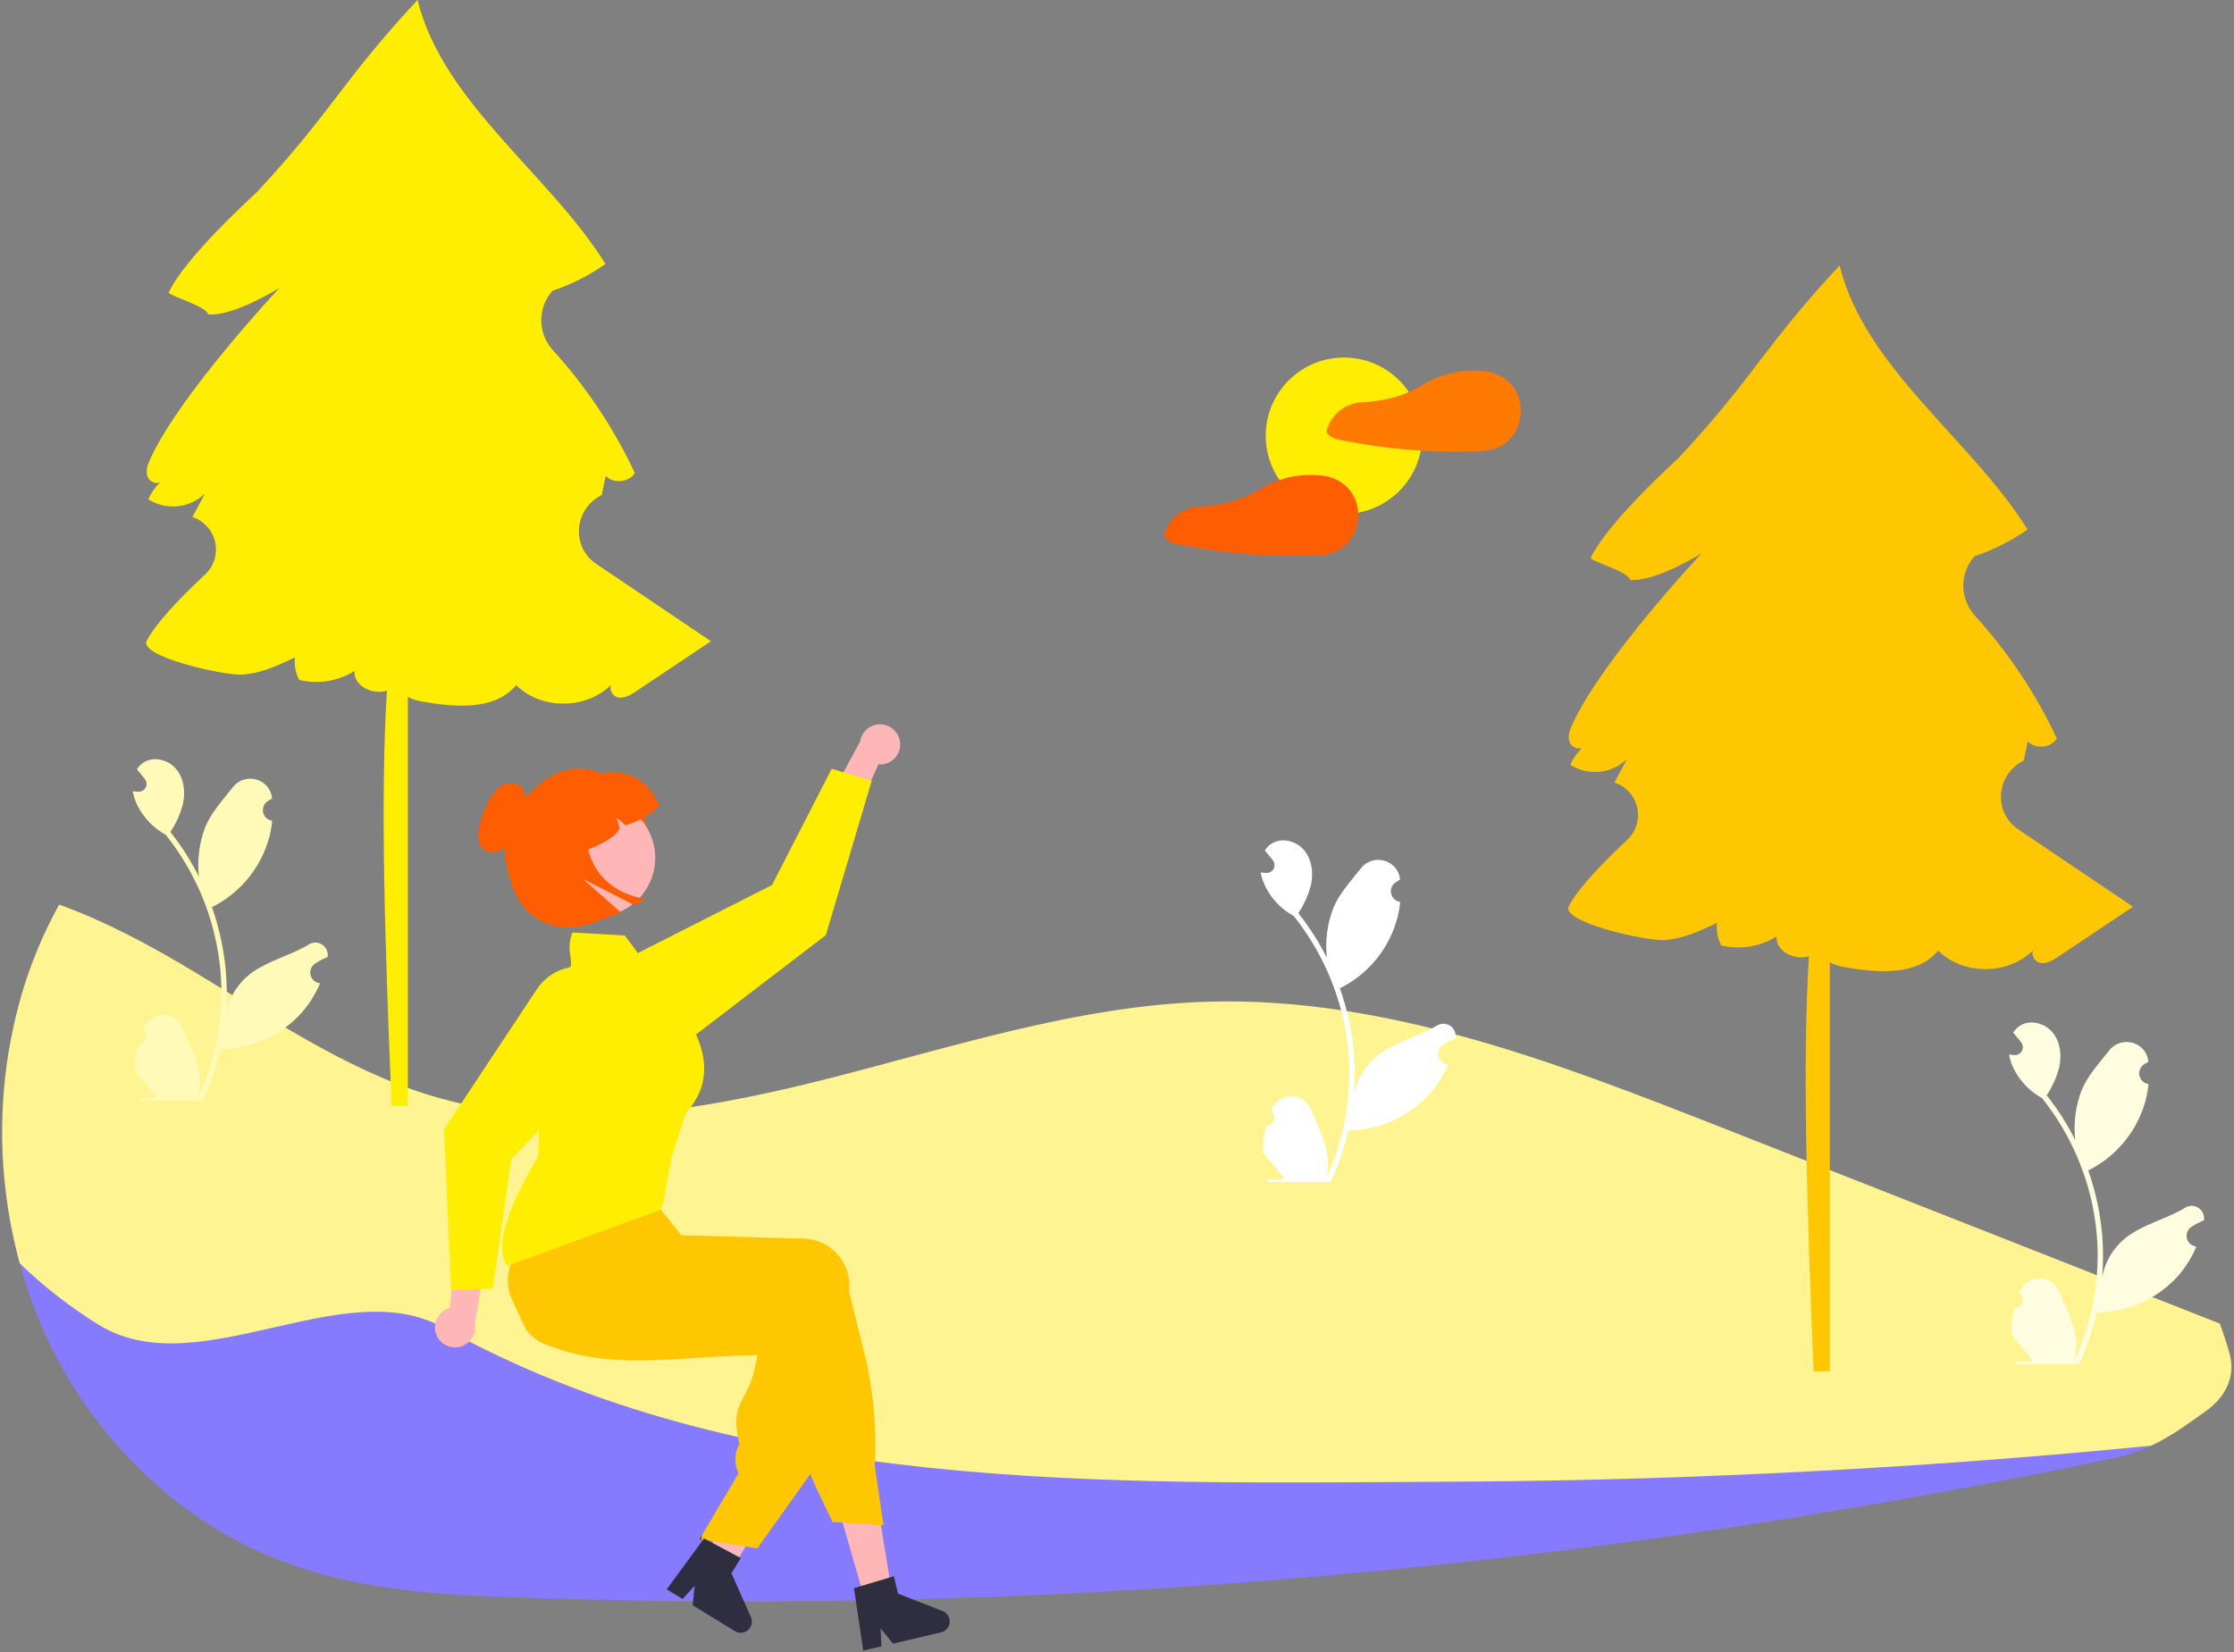 <svg width="1018" height="753" viewBox="0 0 1018 753" fill="none" xmlns="http://www.w3.org/2000/svg">
<rect x="0" y="0" width="1018" height="753" fill="#808080" stroke="none"/>
<g id="undraw_dreamer_re_9tua 1" clip-path="url(#clip0_0_1)">
<g id="Group 1">
<path id="Vector" d="M1007.96 640.93V640.94C1007.15 641.64 1006.3 642.31 1005.42 642.94C990.736 653.45 980.706 660.82 962.646 664.65C928.646 671.85 894.523 678.447 860.276 684.44C793.466 696.14 726.3 705.593 658.776 712.8C521.726 727.494 383.825 732.706 246.056 728.4C200.176 726.97 155.926 725.45 113.886 705.2C83.156 690.4 57.336 667.01 38.056 639.03C18.506 610.66 6.616 577.09 2.566 542.59C12.086 538.435 22.199 535.803 32.536 534.79C68.416 531.37 103.726 544.51 136.356 559.8C168.996 575.08 201.046 592.94 236.386 599.99C288.466 610.38 342.226 596.25 392.156 578.16C442.086 560.07 491.236 537.73 543.896 530.9C614.526 521.73 685.396 541.14 753.976 560.36C827.026 580.83 900.08 601.303 973.136 621.78C983.576 624.7 994.406 627.83 1002.55 634.99C1004.56 636.763 1006.38 638.755 1007.96 640.93Z" fill="#867BFF"/>
<path id="Vector_2" d="M1007.96 640.93V640.94C1007.15 641.64 1006.3 642.31 1005.42 642.94C996.216 649.52 988.846 654.88 980.186 658.9C950.416 661.83 920.606 664.367 890.756 666.51C813.926 672.02 736.946 674.95 659.816 675.3C503.346 676.1 338.836 681 201.836 605C156.251 579.712 90.216 631.57 45.056 603.84C32.039 595.82 19.943 586.394 8.986 575.73C6.027 564.858 3.881 553.781 2.566 542.59C-1.059 512.361 1.496 481.711 10.076 452.5C14.227 438.526 19.891 425.046 26.966 412.3C47.946 419.83 68.066 430.67 87.216 442.15C122.336 463.18 156.486 487.06 195.596 499.1C253.246 516.85 315.616 507.09 374.116 492.41C432.616 477.73 490.726 458.17 551.016 456.52C631.876 454.31 709.706 484.42 784.976 514.05C860.486 543.78 936.006 573.507 1011.54 603.23C1013.2 607.74 1014.68 612.317 1015.99 616.96C1018.66 626.4 1014.79 634.95 1007.96 640.93Z" fill="#FFF491"/>
<path id="Vector_3" d="M271.724 257.027C260.351 249.36 261.464 232.585 273.49 225.992C273.735 225.858 273.975 225.719 274.21 225.576C274.813 222.689 275.416 219.803 276.018 216.916C279.566 220.601 286.543 219.906 289.293 215.593C279.703 195.135 267.091 176.235 251.882 159.527C248.566 155.867 246.706 151.12 246.652 146.181C246.599 141.243 248.356 136.456 251.591 132.725C251.649 132.658 251.707 132.589 251.764 132.521C260.353 129.62 268.486 125.513 275.918 120.323C250.428 79.37 201.823 46.834 190.27 -3.05176e-05C155.513 37.325 151.611 50.47 116.855 87.795C116.855 87.795 83.944 117.492 76.841 133.452C78.586 135.285 94.212 139.685 94.813 143.289C106.729 144.245 127.375 131.183 127.375 131.183C127.375 131.183 82.313 179.224 68.632 208.815C67.4 211.479 66.23 214.522 67.262 217.27C68.086 219.465 71.042 220.73 72.946 219.858C70.671 222.051 68.845 224.666 67.569 227.557C71.539 230.092 76.248 231.214 80.935 230.742C85.621 230.27 90.012 228.231 93.397 224.955C91.491 228.516 89.586 232.076 87.68 235.636L87.684 235.644C90.258 236.486 92.568 237.984 94.386 239.992C96.204 241.999 97.467 244.446 98.05 247.091C98.633 249.736 98.516 252.487 97.71 255.073C96.904 257.659 95.437 259.989 93.455 261.835C81.629 272.833 70.824 284.393 66.865 292.006C63.14 299.168 101.384 307.801 109.986 307.447C118.588 307.093 126.629 303.313 134.398 299.604C134.019 303.146 134.697 306.722 136.345 309.88C140.6 310.913 145.018 311.084 149.34 310.386C153.663 309.687 157.801 308.132 161.514 305.811C161.171 312.896 170.108 316.808 176.311 314.802C173.214 363.792 175.48 432.585 178.455 504H185.836V317.626C187.8 318.621 189.901 319.32 192.071 319.698C207.173 322.379 225.397 324.009 235.224 312.232C246.534 323.637 267.261 323.421 278.506 312.056C277.399 314.017 279.093 317.316 281.598 317.836C284.551 318.449 287.424 316.694 289.931 315.018C301.281 307.43 312.631 299.842 323.98 292.254C309.974 282.813 290.079 269.4 271.724 257.027Z" fill="#FFEE02"/>
<path id="Vector_4" d="M612.423 234.228C632.107 234.228 648.063 218.271 648.063 198.588C648.063 178.904 632.107 162.948 612.423 162.948C592.74 162.948 576.783 178.904 576.783 198.588C576.783 218.271 592.74 234.228 612.423 234.228Z" fill="#FFEE02"/>
<path id="Vector_5" d="M919.724 378.027C908.351 370.36 909.464 353.585 921.49 346.992C921.735 346.858 921.975 346.719 922.21 346.576C922.813 343.689 923.416 340.803 924.018 337.916C927.566 341.601 934.543 340.906 937.293 336.593C927.703 316.135 915.091 297.235 899.882 280.527C896.566 276.867 894.706 272.12 894.652 267.181C894.599 262.243 896.356 257.456 899.591 253.725C899.649 253.658 899.707 253.589 899.764 253.52C908.353 250.62 916.486 246.513 923.918 241.323C898.428 200.37 849.823 167.834 838.27 121C803.513 158.325 799.611 171.47 764.855 208.795C764.855 208.795 731.944 238.492 724.84 254.452C726.586 256.285 742.212 260.685 742.813 264.289C754.729 265.245 775.375 252.183 775.375 252.183C775.375 252.183 730.313 300.224 716.632 329.815C715.4 332.479 714.23 335.522 715.262 338.27C716.086 340.465 719.042 341.73 720.946 340.858C718.671 343.051 716.845 345.666 715.569 348.557C719.539 351.092 724.248 352.214 728.935 351.742C733.622 351.27 738.012 349.231 741.397 345.955C739.491 349.516 737.586 353.076 735.68 356.636L735.684 356.644C738.258 357.486 740.568 358.984 742.387 360.992C744.205 362.999 745.467 365.446 746.05 368.091C746.633 370.736 746.516 373.487 745.71 376.073C744.904 378.659 743.437 380.989 741.455 382.835C729.63 393.833 718.824 405.393 714.865 413.006C711.14 420.168 749.384 428.801 757.986 428.447C766.588 428.093 774.629 424.313 782.398 420.604C782.019 424.146 782.697 427.722 784.345 430.88C788.6 431.913 793.018 432.084 797.34 431.386C801.663 430.687 805.801 429.132 809.514 426.811C809.171 433.896 818.108 437.808 824.311 435.802C821.214 484.792 823.48 553.585 826.455 625H833.836V438.626C835.8 439.621 837.901 440.32 840.071 440.698C855.173 443.379 873.397 445.009 883.224 433.232C894.534 444.637 915.261 444.421 926.506 433.056C925.399 435.017 927.093 438.316 929.598 438.836C932.551 439.449 935.424 437.694 937.931 436.018C949.281 428.43 960.631 420.842 971.98 413.254C957.974 403.813 938.079 390.4 919.724 378.027Z" fill="#FFC702"/>
<path id="Vector_6" d="M394.662 731.045L406.668 727.475L398.726 678.395L381.005 683.664L394.662 731.045Z" fill="#FFB6B6"/>
<path id="Vector_7" d="M321.027 711.673C321.758 712.31 322.49 712.938 323.231 713.568C324.704 714.827 326.196 716.072 327.691 717.3C328.442 717.915 329.202 718.531 329.954 719.138L329.951 719.162L329.999 719.178L330.014 719.189L331.227 719.701L333.797 715.2L334.982 713.127L336.658 710.19L339.727 704.819L355.888 676.537L338.864 669.361L337.77 671.969L337.762 671.968L337.221 673.26L327.055 697.383L324.98 702.315L324.914 702.464L323.666 705.41L322.59 707.962L321.39 710.814L321.027 711.673Z" fill="#FFB6B6"/>
<path id="Vector_8" d="M232.078 589.274C232.915 591.255 233.778 593.232 234.653 595.194C236.276 598.847 237.965 602.459 239.718 606.031C239.717 606.039 239.725 606.04 239.732 606.05C240.858 607.482 242.148 608.778 243.574 609.911C243.632 609.97 243.701 610.015 243.76 610.066C244.813 610.887 245.963 611.574 247.184 612.113C247.625 612.3 248.074 612.489 248.515 612.677C250.109 613.332 251.695 613.928 253.28 614.482C256.1 615.458 258.916 616.285 261.728 616.963C261.953 617.024 262.18 617.076 262.407 617.129C274.002 619.848 285.642 620.271 297.922 619.889C303.985 619.706 310.206 619.321 316.648 618.921C318.753 618.784 320.866 618.657 323.004 618.533C323.165 618.525 323.335 618.51 323.504 618.503C326.558 618.323 329.66 618.159 332.834 618.014C336.83 617.832 340.944 617.694 345.208 617.621L343.987 623.42C343.029 627.878 341.393 632.162 339.135 636.123C336.543 641.023 334.492 644.901 336.1 653.904L336.872 658.261C335.808 660.196 335.206 662.351 335.115 664.557C335.023 666.764 335.445 668.961 336.345 670.977L336.564 671.457L319.901 699.668L318.822 701.498L324.913 702.462L332.405 703.657L345.104 705.669L369.249 671.81L370.404 670.195L370.418 670.105L379.714 599.161C379.788 598.534 379.839 597.895 379.855 597.259C379.97 594.373 379.509 591.494 378.499 588.789C377.489 586.084 375.95 583.607 373.972 581.502C372.08 579.472 369.802 577.838 367.272 576.696C364.742 575.554 362.01 574.926 359.235 574.849L352.835 574.667L339.759 574.293L330.547 574.036L330.363 574.032L303.198 573.259L302.521 565.168L302.19 564.981L291.633 559.099L255.123 538.752L255.029 538.704L252.628 537.365L252.247 537.809C252.133 537.942 252.019 538.076 251.914 538.21C248.678 542.329 245.872 546.767 243.538 551.456C239.652 559.104 236.204 566.967 233.211 575.007C233.08 575.356 232.963 575.673 232.859 575.959L232.82 576.046C232.773 576.181 232.742 576.269 232.73 576.292C231.247 579.872 231.151 584.513 232.078 589.274Z" fill="#FFC702"/>
<path id="Vector_9" d="M234.565 562.98C234.771 562.475 235.011 561.967 235.257 561.476C237.178 557.771 239.302 554.174 241.619 550.702C244.229 546.745 247.273 542.546 250.819 538.04C252.534 535.858 254.366 533.596 256.314 531.255C257.29 530.081 258.299 528.888 259.343 527.675C259.385 527.619 259.43 527.564 259.478 527.512L259.778 527.156L297.316 538.363L297.298 543.503L300.021 550.786L299.836 551C299.846 550.993 299.844 551.001 299.836 551V550L300.836 551L310.514 562.958L310.581 562.961L332.208 563.571L354.496 564.202L366.468 564.543C369.243 564.62 371.975 565.247 374.505 566.389C377.035 567.532 379.313 569.166 381.205 571.197C383.182 573.301 384.721 575.779 385.731 578.484C386.741 581.189 387.202 584.068 387.088 586.953C387.071 587.539 387.027 588.137 386.959 588.723L393.873 616.702C398.011 633.435 399.601 650.698 398.587 667.905L402.594 695.138L401.421 695.062L383.968 693.936L379.359 693.643L371.669 677.458C370.793 675.613 369.983 673.728 369.252 671.814C368.046 668.686 367.04 665.484 366.241 662.227L352.76 607.316C351.042 607.338 349.343 607.349 347.662 607.349C339.884 607.378 332.445 607.227 325.346 606.898C302.26 605.839 282.586 602.924 265.44 598.007C260.624 596.63 256.002 595.092 251.573 593.39C249.948 592.771 248.35 592.129 246.777 591.462C246.406 591.311 246.044 591.161 245.682 591.003C242.432 589.593 239.588 587.39 237.41 584.596C235.232 581.802 233.789 578.506 233.214 575.011C232.509 570.954 232.978 566.78 234.565 562.98Z" fill="#FFC702"/>
<path id="Vector_10" d="M392.303 722.863L405.296 718.988L407.333 718.378L409.182 726.284L429.565 734.278C430.573 734.672 431.428 735.378 432.006 736.293C432.584 737.208 432.854 738.284 432.777 739.364C432.7 740.443 432.279 741.47 431.577 742.294C430.875 743.117 429.928 743.695 428.874 743.942L406.906 749.093L401.289 742.161L401.643 750.327L393.368 752.269L389.145 723.808L392.303 722.863Z" fill="#2F2E41"/>
<path id="Vector_11" d="M319.901 699.669L318.821 701.498L319.592 701.62L319.901 699.669Z" fill="#2F2E41"/>
<path id="Vector_12" d="M323.732 702.703L335.691 709.091L337.568 710.091L333.318 717.011L342.177 737.032C342.616 738.021 342.727 739.125 342.494 740.182C342.261 741.239 341.696 742.193 340.881 742.906C340.067 743.619 339.046 744.053 337.967 744.144C336.889 744.235 335.809 743.979 334.887 743.413L315.652 731.616L316.538 722.739L311.044 728.79L303.798 724.348L320.822 701.152L323.732 702.703Z" fill="#2F2E41"/>
<path id="Vector_13" d="M410.151 338.536C410.266 339.861 410.089 341.196 409.632 342.445C409.176 343.694 408.451 344.829 407.509 345.768C406.567 346.707 405.43 347.428 404.179 347.88C402.928 348.332 401.593 348.505 400.269 348.385L386.968 377.858L377.987 363.656L391.995 337.846C392.343 335.634 393.49 333.626 395.22 332.203C396.95 330.78 399.141 330.041 401.379 330.127C403.617 330.212 405.746 331.115 407.363 332.665C408.979 334.214 409.971 336.304 410.151 338.536Z" fill="#FFB6B6"/>
<path id="Vector_14" d="M376.318 426.213L315.379 472.84C310.544 476.531 304.443 478.153 298.414 477.351C292.385 476.549 286.921 473.388 283.22 468.562C281.174 465.887 279.741 462.795 279.024 459.505C278.308 456.215 278.324 452.807 279.072 449.524C279.821 446.241 281.282 443.163 283.354 440.508C285.426 437.853 288.057 435.687 291.059 434.164L351.812 403.342L378.99 350.394L397.239 355.817L376.318 426.213Z" fill="#FFEE02"/>
<path id="Vector_15" d="M246.534 481.605L245.298 526.849C228.296 555.573 226.362 569.521 231.069 576.958L300.979 551.421L302.157 548.607L305.808 528.392L312.427 507.533C313.592 505.354 329.414 491.964 314.582 466.564L284.744 426.368L260.836 424.999C256.895 435.115 264.005 440.635 256.903 442.968C240.845 457.686 243.204 460.081 246.534 481.605Z" fill="#FFEE02"/>
<path id="Vector_16" d="M198.987 608.624C198.446 607.409 198.177 606.09 198.201 604.76C198.224 603.43 198.539 602.122 199.123 600.927C199.707 599.731 200.546 598.679 201.581 597.843C202.615 597.007 203.821 596.408 205.112 596.088L208.061 563.888L221.186 574.379L216.374 603.349C216.767 605.553 216.338 607.826 215.167 609.735C213.997 611.645 212.167 613.059 210.024 613.709C207.881 614.359 205.574 614.201 203.539 613.264C201.505 612.327 199.886 610.676 198.987 608.624Z" fill="#FFB6B6"/>
<path id="Vector_17" d="M202.34 514.706L244.715 450.738C248.08 445.671 253.317 442.145 259.277 440.935C265.238 439.725 271.435 440.928 276.509 444.282C279.316 446.141 281.68 448.596 283.431 451.472C285.183 454.348 286.28 457.574 286.645 460.922C287.01 464.269 286.633 467.656 285.541 470.842C284.45 474.027 282.671 476.934 280.33 479.354L232.97 528.323L224.569 587.243L205.549 588.075L202.34 514.706Z" fill="#FFEE02"/>
<path id="Vector_18" d="M292.15 370.107C300.603 386.768 295.081 406.067 279.394 416.216C262.432 427.191 240.408 424.788 233.285 403.461C225.352 379.712 231.869 369.523 246.04 357.351C262.647 343.087 283.016 352.104 292.15 370.107Z" fill="#FF5D02"/>
<path id="Vector_19" d="M250.538 407.223C254.841 412.862 261.207 416.562 268.236 417.51C275.266 418.458 282.385 416.577 288.028 412.28C293.672 407.983 297.378 401.621 298.334 394.592C299.29 387.563 297.416 380.443 293.125 374.795L292.893 374.49C288.509 369.002 282.144 365.458 275.17 364.622C268.197 363.785 261.174 365.723 255.616 370.018C250.059 374.313 246.412 380.62 245.464 387.58C244.515 394.539 246.34 401.592 250.544 407.218L250.538 407.223Z" fill="#FFB6B6"/>
<path id="Vector_20" d="M300.341 367.409C295.992 371.548 290.69 374.552 284.904 376.156C283.744 374.814 282.369 373.675 280.836 372.785C281.57 374.312 282.073 375.94 282.329 377.615C279.748 382.971 269.209 386.82 259.136 390.757L245.794 367.211L263.454 357.205C277.644 347.395 294.348 351.582 300.341 367.409Z" fill="#FF5D02"/>
<path id="Vector_21" d="M235.73 357.381C233.327 356.271 230.214 356.956 227.954 358.516C225.805 360.151 224.066 362.265 222.878 364.69C220.719 368.615 219.167 372.844 218.276 377.234C217.514 381.032 217.643 385.624 221.051 387.606C223.894 389.259 227.96 388.218 230.573 386.011C233.186 383.804 234.658 380.702 235.933 377.673C237.208 374.644 238.414 371.504 240.68 368.988L238.326 370.088C239.07 367.828 239.417 365.457 239.351 363.079C239.297 361.896 238.934 360.748 238.299 359.748C237.664 358.748 236.779 357.932 235.73 357.381Z" fill="#FF5D02"/>
</g>
<path id="hair" d="M266.274 360.467L247.329 371.202C242.206 374.105 238.445 378.924 236.876 384.599C235.306 390.274 236.055 396.341 238.957 401.464C243.186 408.925 250.044 414.541 258.193 417.215C266.341 419.889 275.194 419.429 283.021 415.924L265.709 400.641L289.194 412.607L294.209 409.766C269.021 405.186 264.162 385.429 266.274 360.467Z" fill="#FF5D02"/>
<path id="cloudleft" d="M618.119 229.234C616.057 222.329 610.233 217.821 603.197 216.832C603.119 216.822 603.046 216.836 602.969 216.831C602.869 216.801 602.767 216.777 602.664 216.761C592.696 215.546 582.61 217.742 574.049 222.99C565.799 228.14 556.189 230.469 546.471 230.847C546.414 230.85 546.356 230.852 546.298 230.855C542.686 231.096 539.236 232.444 536.418 234.716C533.6 236.987 531.55 240.072 530.547 243.551C530.441 243.977 530.473 244.425 530.638 244.832C530.803 245.238 531.094 245.582 531.468 245.812C532.544 246.724 533.819 247.372 535.191 247.702C538.151 248.329 541.122 248.903 544.103 249.425C549.92 250.443 555.767 251.266 561.645 251.894C573.576 253.173 585.581 253.627 597.575 253.252C601.569 253.128 605.421 252.995 609.081 251.232C611.744 249.917 614.019 247.932 615.682 245.472C617.25 243.107 618.28 240.428 618.701 237.623C619.122 234.818 618.923 231.954 618.119 229.234Z" fill="#FF5D02"/>
<path id="cloudright" d="M692.194 181.714C690.132 174.809 684.309 170.301 677.272 169.312C677.194 169.302 677.121 169.316 677.044 169.311C676.944 169.281 676.843 169.257 676.74 169.241C666.771 168.026 656.685 170.222 648.124 175.47C639.874 180.62 630.263 182.949 620.546 183.327C620.488 183.33 620.431 183.332 620.374 183.335C616.762 183.576 613.312 184.924 610.493 187.195C607.675 189.467 605.625 192.552 604.623 196.031C604.516 196.457 604.548 196.905 604.713 197.312C604.879 197.718 605.169 198.062 605.543 198.292C606.619 199.204 607.895 199.852 609.266 200.182C612.226 200.809 615.197 201.384 618.178 201.905C623.995 202.923 629.842 203.746 635.72 204.374C647.651 205.653 659.656 206.107 671.65 205.732C675.644 205.608 679.496 205.475 683.156 203.712C685.819 202.397 688.094 200.412 689.757 197.952C691.325 195.588 692.355 192.908 692.776 190.103C693.197 187.298 692.998 184.434 692.194 181.714Z" fill="#FF7A00"/>
<path id="plantcenter" d="M576.97 513.018C577.71 513.052 578.443 512.857 579.069 512.461C579.695 512.065 580.184 511.486 580.47 510.802C580.756 510.119 580.824 509.364 580.667 508.64C580.509 507.916 580.133 507.258 579.589 506.755C579.498 506.393 579.432 506.133 579.341 505.771C579.374 505.692 579.407 505.613 579.44 505.534C580.185 503.773 581.435 502.272 583.031 501.219C584.627 500.165 586.499 499.607 588.411 499.614C590.323 499.621 592.191 500.193 593.779 501.259C595.368 502.324 596.606 503.834 597.338 505.601C600.266 512.651 603.993 519.714 604.91 527.169C605.315 530.464 605.144 533.804 604.406 537.041C611.282 522.043 614.852 505.741 614.875 489.242C614.877 485.102 614.647 480.965 614.186 476.85C613.806 473.477 613.278 470.128 612.603 466.803C608.917 448.761 601.005 431.851 589.516 417.461C583.955 414.427 579.458 409.761 576.63 404.092C575.606 402.055 574.882 399.879 574.481 397.634C575.108 397.716 575.746 397.768 576.373 397.809C576.568 397.819 576.774 397.83 576.969 397.84L577.043 397.843C577.733 397.874 578.416 397.705 579.012 397.357C579.607 397.008 580.09 396.495 580.4 395.878C580.711 395.262 580.837 394.569 580.763 393.883C580.689 393.197 580.418 392.547 579.983 392.011C579.712 391.678 579.441 391.344 579.17 391.011C578.759 390.497 578.337 389.993 577.926 389.479C577.878 389.43 577.834 389.379 577.792 389.325C577.319 388.739 576.846 388.163 576.373 387.577C577.236 386.236 578.398 385.114 579.767 384.296C584.507 381.52 591.048 383.443 594.472 387.731C597.907 392.019 598.555 398.035 597.362 403.393C596.189 407.952 594.249 412.278 591.624 416.186C591.881 416.515 592.148 416.834 592.405 417.163C597.105 423.206 601.201 429.696 604.635 436.538C603.8 428.873 604.797 421.118 607.543 413.913C610.327 407.199 615.544 401.543 620.138 395.738C625.657 388.766 636.973 391.809 637.945 400.648C637.955 400.733 637.964 400.819 637.973 400.904C637.29 401.289 636.622 401.698 635.969 402.13C635.148 402.679 634.512 403.463 634.144 404.379C633.776 405.295 633.693 406.301 633.907 407.266C634.12 408.23 634.62 409.107 635.341 409.782C636.061 410.457 636.969 410.899 637.945 411.049L638.045 411.065C637.802 413.524 637.372 415.962 636.759 418.356C634.984 425.04 631.847 431.286 627.545 436.701C623.243 442.116 617.869 446.584 611.759 449.824C611.358 450.03 610.967 450.236 610.566 450.431C614.016 460.208 616.18 470.392 617.004 480.727C617.47 486.825 617.443 492.95 616.922 499.043L616.953 498.827C618.269 492.051 621.883 485.938 627.185 481.519C635.059 475.05 646.184 472.668 654.68 467.469C655.582 466.889 656.632 466.58 657.705 466.577C658.778 466.575 659.829 466.879 660.735 467.454C661.64 468.03 662.363 468.852 662.816 469.824C663.27 470.796 663.436 471.878 663.295 472.942C663.284 473.017 663.272 473.093 663.26 473.169C661.994 473.684 660.761 474.278 659.569 474.948C658.886 475.333 658.218 475.741 657.565 476.173C656.744 476.722 656.107 477.506 655.739 478.422C655.371 479.339 655.289 480.345 655.502 481.309C655.716 482.273 656.216 483.15 656.936 483.825C657.657 484.5 658.565 484.942 659.541 485.093L659.641 485.108C659.713 485.118 659.774 485.129 659.846 485.139C657.682 490.305 654.646 495.061 650.869 499.197C646.203 504.203 640.563 508.204 634.296 510.954C628.029 513.704 621.267 515.145 614.423 515.188H614.413C612.555 523.261 609.863 531.119 606.381 538.635H577.689C577.586 538.316 577.494 537.987 577.401 537.668C580.057 537.835 582.723 537.676 585.34 537.195C583.212 534.583 581.083 531.951 578.954 529.338C578.907 529.29 578.862 529.238 578.82 529.184C577.741 527.847 576.651 526.521 575.571 525.184L575.57 525.182C575.513 521.084 575.983 516.996 576.969 513.018L576.97 513.018Z" fill="white"/>
<path id="plantright" d="M917.97 596.018C918.71 596.052 919.443 595.857 920.069 595.461C920.695 595.065 921.184 594.486 921.47 593.802C921.756 593.119 921.824 592.364 921.667 591.64C921.509 590.916 921.133 590.258 920.589 589.755C920.498 589.393 920.432 589.133 920.341 588.771C920.374 588.692 920.407 588.613 920.44 588.534C921.185 586.773 922.435 585.272 924.031 584.219C925.627 583.165 927.499 582.607 929.411 582.614C931.323 582.621 933.191 583.193 934.779 584.259C936.368 585.324 937.606 586.834 938.338 588.601C941.266 595.651 944.993 602.714 945.91 610.169C946.315 613.464 946.144 616.804 945.406 620.041C952.282 605.043 955.852 588.741 955.875 572.242C955.877 568.102 955.647 563.965 955.186 559.85C954.806 556.477 954.278 553.128 953.603 549.803C949.917 531.761 942.005 514.851 930.516 500.461C924.955 497.427 920.458 492.761 917.63 487.092C916.606 485.055 915.882 482.879 915.481 480.634C916.108 480.716 916.746 480.768 917.373 480.809C917.568 480.819 917.774 480.83 917.969 480.84L918.043 480.843C918.733 480.874 919.416 480.705 920.012 480.356C920.607 480.008 921.09 479.495 921.4 478.878C921.711 478.262 921.837 477.569 921.763 476.883C921.689 476.197 921.418 475.547 920.983 475.011C920.712 474.678 920.441 474.344 920.17 474.011C919.759 473.497 919.337 472.993 918.926 472.479C918.878 472.43 918.834 472.379 918.792 472.325C918.319 471.739 917.846 471.163 917.373 470.577C918.236 469.236 919.398 468.114 920.767 467.296C925.507 464.519 932.048 466.443 935.473 470.731C938.907 475.019 939.555 481.035 938.362 486.393C937.189 490.952 935.249 495.278 932.624 499.186C932.881 499.515 933.148 499.834 933.405 500.163C938.105 506.206 942.201 512.696 945.635 519.538C944.8 511.873 945.797 504.118 948.543 496.913C951.327 490.199 956.544 484.543 961.138 478.738C966.657 471.766 977.973 474.809 978.945 483.648C978.955 483.733 978.964 483.819 978.973 483.904C978.29 484.289 977.622 484.698 976.969 485.13C976.148 485.679 975.512 486.463 975.144 487.379C974.776 488.295 974.693 489.301 974.907 490.266C975.12 491.23 975.62 492.107 976.341 492.782C977.061 493.457 977.969 493.899 978.945 494.049L979.045 494.065C978.802 496.524 978.372 498.962 977.759 501.356C975.984 508.04 972.847 514.286 968.545 519.701C964.243 525.116 958.869 529.584 952.76 532.824C952.358 533.03 951.968 533.236 951.567 533.431C955.017 543.208 957.181 553.392 958.004 563.727C958.47 569.824 958.443 575.95 957.922 582.043L957.953 581.827C959.269 575.051 962.883 568.938 968.185 564.519C976.06 558.05 987.185 555.668 995.68 550.469C996.583 549.889 997.632 549.58 998.705 549.577C999.778 549.575 1000.83 549.879 1001.73 550.454C1002.64 551.029 1003.36 551.852 1003.82 552.824C1004.27 553.796 1004.44 554.878 1004.3 555.941C1004.28 556.017 1004.27 556.093 1004.26 556.168C1002.99 556.684 1001.76 557.278 1000.57 557.947C999.886 558.333 999.218 558.741 998.565 559.173C997.744 559.722 997.108 560.506 996.74 561.422C996.372 562.338 996.289 563.345 996.502 564.309C996.716 565.273 997.216 566.15 997.937 566.825C998.657 567.5 999.565 567.942 1000.54 568.092L1000.64 568.108C1000.71 568.118 1000.77 568.128 1000.85 568.139C998.683 573.305 995.646 578.061 991.869 582.197C987.203 587.203 981.563 591.204 975.296 593.954C969.029 596.704 962.267 598.145 955.423 598.188H955.413C953.555 606.261 950.863 614.119 947.381 621.635H918.689C918.586 621.316 918.494 620.987 918.401 620.668C921.057 620.835 923.723 620.676 926.34 620.195C924.212 617.583 922.083 614.95 919.954 612.338C919.907 612.29 919.862 612.238 919.82 612.184C918.741 610.847 917.651 609.521 916.571 608.184L916.57 608.182C916.513 604.084 916.984 599.995 917.97 596.018Z" fill="#FFFDE0"/>
<path id="plantleft" d="M62.97 476.018C63.71 476.052 64.443 475.857 65.069 475.461C65.695 475.065 66.184 474.486 66.47 473.802C66.755 473.119 66.824 472.364 66.667 471.64C66.509 470.916 66.133 470.258 65.589 469.755C65.498 469.393 65.432 469.133 65.341 468.771C65.374 468.692 65.407 468.613 65.44 468.534C66.185 466.773 67.435 465.272 69.031 464.219C70.627 463.165 72.499 462.607 74.411 462.614C76.323 462.621 78.191 463.193 79.779 464.259C81.368 465.324 82.606 466.834 83.338 468.601C86.266 475.651 89.993 482.714 90.91 490.169C91.314 493.464 91.144 496.804 90.406 500.041C97.282 485.043 100.852 468.741 100.875 452.242C100.877 448.102 100.647 443.965 100.186 439.85C99.806 436.477 99.278 433.128 98.603 429.803C94.917 411.761 87.005 394.851 75.516 380.461C69.955 377.427 65.457 372.761 62.63 367.092C61.606 365.055 60.882 362.879 60.481 360.634C61.108 360.716 61.746 360.768 62.373 360.809C62.568 360.819 62.774 360.83 62.969 360.84L63.043 360.843C63.733 360.874 64.416 360.705 65.012 360.357C65.607 360.008 66.09 359.495 66.4 358.878C66.711 358.262 66.837 357.569 66.763 356.883C66.689 356.197 66.418 355.547 65.983 355.011C65.712 354.678 65.441 354.344 65.17 354.011C64.759 353.497 64.337 352.993 63.926 352.479C63.878 352.43 63.834 352.379 63.792 352.325C63.319 351.739 62.846 351.163 62.373 350.577C63.236 349.236 64.398 348.114 65.767 347.296C70.507 344.52 77.048 346.443 80.472 350.731C83.907 355.019 84.555 361.035 83.362 366.393C82.189 370.952 80.249 375.278 77.624 379.186C77.881 379.515 78.148 379.834 78.405 380.163C83.105 386.206 87.201 392.696 90.635 399.538C89.8 391.873 90.797 384.118 93.543 376.913C96.327 370.199 101.544 364.543 106.138 358.738C111.657 351.766 122.973 354.809 123.945 363.648C123.955 363.733 123.964 363.819 123.973 363.904C123.29 364.289 122.622 364.698 121.969 365.13C121.148 365.679 120.511 366.463 120.143 367.379C119.775 368.295 119.693 369.301 119.906 370.266C120.12 371.23 120.62 372.107 121.34 372.782C122.061 373.457 122.969 373.899 123.945 374.049L124.045 374.065C123.802 376.524 123.372 378.962 122.759 381.356C120.984 388.04 117.847 394.286 113.545 399.701C109.243 405.116 103.869 409.584 97.759 412.824C97.358 413.03 96.968 413.236 96.566 413.431C98.407 418.617 99.878 423.926 100.968 429.32C101.943 434.075 102.623 438.887 103.004 443.727C103.47 449.825 103.443 455.95 102.922 462.043L102.953 461.827C104.269 455.051 107.883 448.938 113.185 444.519C121.059 438.05 132.184 435.668 140.679 430.469C141.582 429.889 142.632 429.58 143.705 429.577C144.778 429.575 145.829 429.879 146.735 430.454C147.64 431.03 148.363 431.852 148.816 432.824C149.27 433.796 149.436 434.878 149.295 435.942C149.284 436.017 149.272 436.093 149.26 436.169C147.994 436.684 146.761 437.278 145.569 437.948C144.886 438.333 144.218 438.741 143.565 439.173C142.744 439.722 142.107 440.506 141.739 441.422C141.371 442.339 141.289 443.345 141.502 444.309C141.716 445.273 142.216 446.15 142.936 446.825C143.657 447.5 144.565 447.942 145.541 448.093L145.641 448.108C145.713 448.118 145.774 448.129 145.846 448.139C143.682 453.305 140.646 458.061 136.869 462.197C132.203 467.203 126.563 471.204 120.296 473.954C114.029 476.704 107.266 478.145 100.423 478.188H100.412C98.555 486.261 95.863 494.119 92.381 501.635H63.689C63.586 501.316 63.494 500.987 63.401 500.668C66.057 500.835 68.723 500.676 71.34 500.195C69.212 497.583 67.083 494.951 64.954 492.339C64.907 492.29 64.862 492.238 64.82 492.184C63.741 490.847 62.651 489.521 61.571 488.184L61.57 488.182C61.513 484.084 61.983 479.996 62.969 476.018L62.97 476.018Z" fill="#FFFAB7"/>
</g>
<defs>
<clipPath id="clip0_0_1">
<rect width="1017.83" height="752.269" fill="white"/>
</clipPath>
</defs>
</svg>
